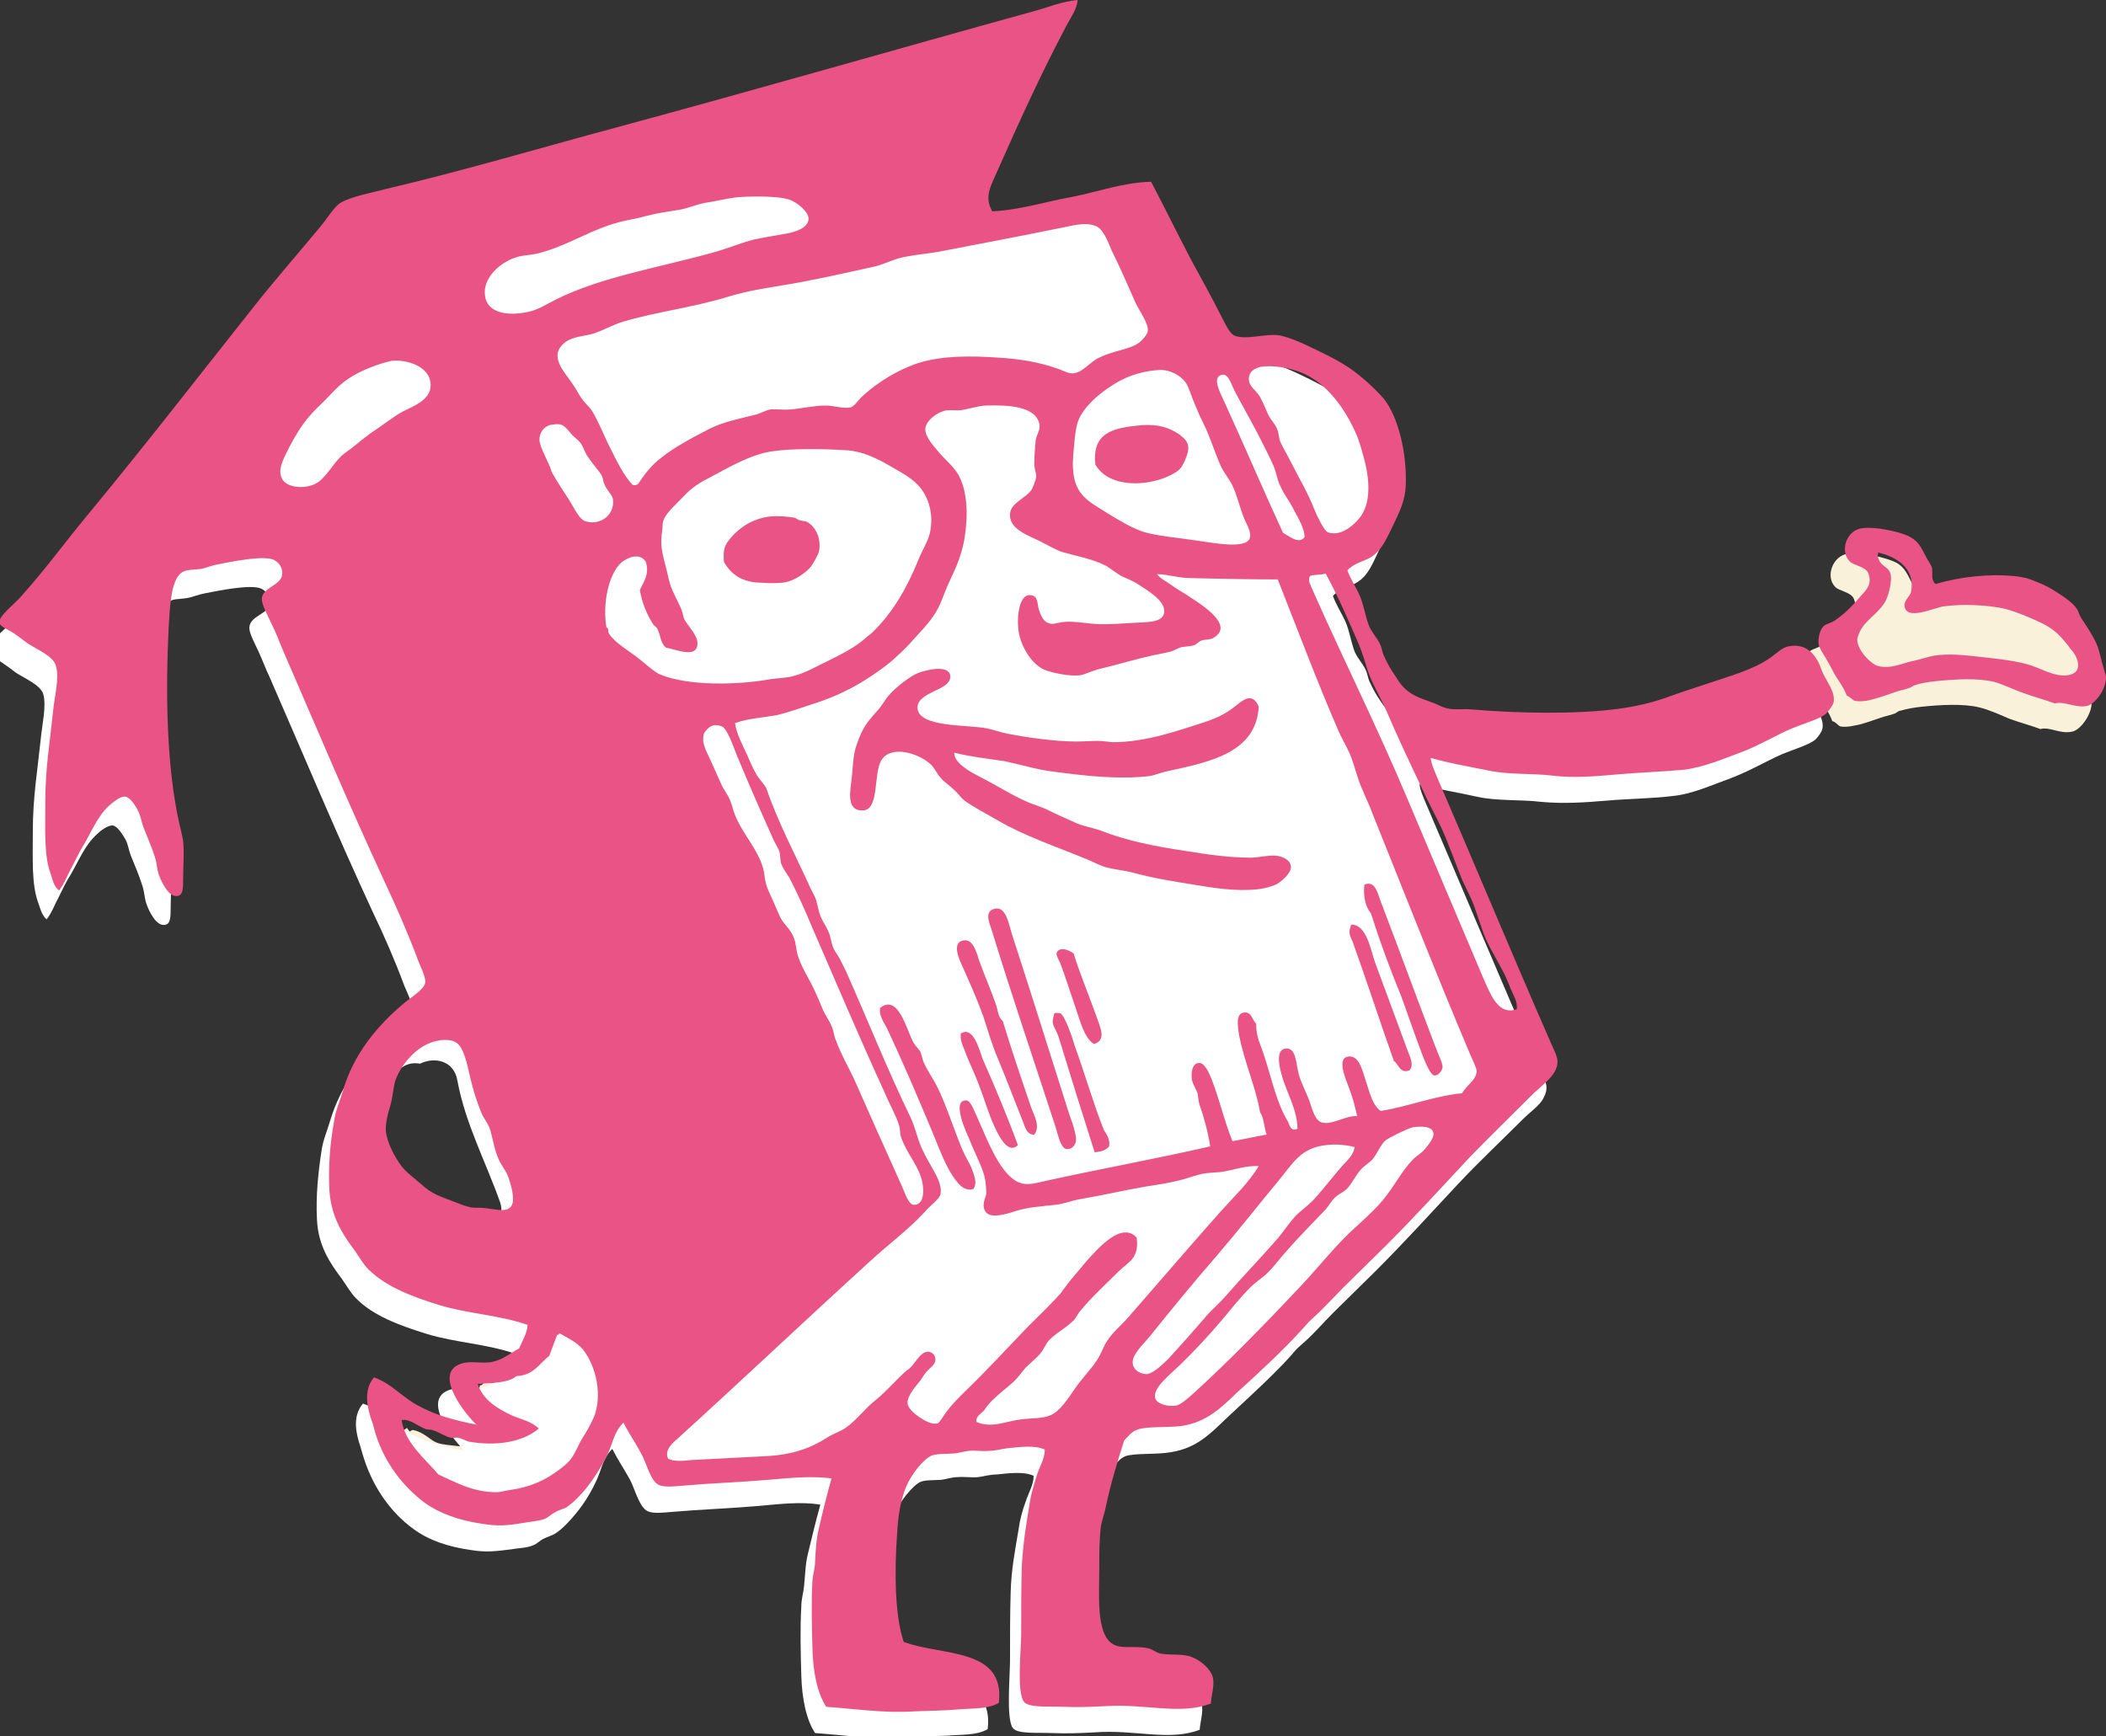 <svg xmlns="http://www.w3.org/2000/svg" viewBox="0 0 320.9 264.6"><rect x="0" y="0" width="320.9" height="264.6" fill="#333333" stroke="none"/><style>.st0{display:none}.st1{display:inline}.st2{fill:none;stroke:#f9f1da;stroke-miterlimit:1}.st3{stroke-width:6}.st3,.st4{fill:none;stroke:#f9f1da;stroke-miterlimit:1}.st4{stroke-width:2}.st5{display:none;fill:#d1d3d4}.st6{fill:#f9f1da}.st7{fill:#FFF}.st8{fill:#ea5385}.st8,.st9{fill-rule:evenodd;clip-rule:evenodd}.st9{display:none;fill:#6ec06c}</style><g class="st0 st1" id="Layer_3"><path class="st2" d="M80.6 214.4c.3-1 .8-1.8 1.4-2.6M77.4 211.2c3.9-.7 8.2.9 10.6 4.1"/><path class="st3" d="M85.4 218.2v-2.7c0-2-2.4-3.3-4.3-2.6M79.8 210.5c2.2-.1 4.3-1.2 5.7-2.8"/><path class="st3" d="M85.4 204.6c-.6 2.2-.2 4.7 1.1 6.6.6.9 1.4 1.7 1.8 2.7.7 1.8.1 3.8-1 5.4-1.1 1.6-2.6 2.7-4.1 4-.8.7-1.7 1.5-2.6 2.1-2 1.2-4.5 1.2-6.8.7s-4.4-1.7-6.4-2.8"/><path class="st4" d="M75.7 211.8c2.1 1.9 4.3 3.9 6.4 5.8.2.2.5.3.6.1"/><path class="st4" d="M74.2 211.8c.7.9 2 1.1 3.1 1.2 1.4.1 2.7.2 4.1.4.4 0 .8.1 1 .3.2.2.3.4.4.6.6 1.3.7 2.7.5 4.1 0 .3-.1.6-.2 1-.1.2-.1.5-.2.7-.2.7-.3 1.4-.7 2-.4.6-1 1.1-1.7 1.1-.5 0-1-.2-1.5-.4-2.4-.9-5-.9-7.6-1.3-.2 0-.5-.1-.6-.3-.1-.3.4-.5.8-.6"/><path class="st4" d="M81.6 220c-1.4-.3-2.9 0-4.2.7-1.6.9-2.9 2.5-4.7 2.6"/><path class="st4" d="M75.6 223.4c.8-.1 1.6-.6 2.3-1 1.7-1.1 3.3-2.1 5-3.2M77.6 212.5c1.3-1.1 2.8-3.1 4.2-4.1-1.6 1.3-6.6 4.6-8.5 2.8 1.8 1.6 3.6 3.1 5.8 4.2M81.1 214.2v.3M85.4 204.2c1.2-.2 2.4.7 3.2 1.6 1.5 1.8 2.4 4.2 2.5 6.5M85.4 205.4c.1.5.3.9.5 1.4 1 1.9 3.4 2.9 4.1 4.9M84.7 219c-1.7-2.3-3.4-4.6-5.2-6.9M76.4 221.7c-2.7.2-5.5-.2-8.2-.5-.8-.1-1.5-.2-2.2-.5-1.1-.5-2-1.6-3.3-1.8-1.1 2.5 7 3.4 8.6 3.8"/><path class="st4" d="M70.3 219.1c2.8-.5 5.4 1.1 8.1 2.1 2.1.8 4.3 1.2 6.6 1.2M67.5 224.9c-.5-1.4-2.7-1.6-3-3M71.7 219.9c.2 1.1.8 2 1.4 2.9 1.5 2 3.4 3.6 5.6 4.8M72.5 220.1c1 0 2.1.5 2.8 1.2"/><path class="st2" d="M79.5 219.8c0-.1.1-.2.2-.3.3-.2.5-.4.8-.7.2-.1.3-.3.5-.4.2-.1.3-.2.5-.2.5-.2 1-.4 1.4-.6M70.1 219.5c.5.4 1 .9 1.4 1.3M69.7 219c2.4 1.5 4.7 3.2 6.9 5M61.6 217.9c1.8 2.4 3.8 4.7 5.9 6.8 1.5 1.5 3.2 2.9 5.2 3.5M89.6 209.7c-.3-.8-.7-1.6-1.3-2.2-.1-.6-.2-1.3-.5-1.9M85.1 203.7c-.1.8.1 1.5.3 2.3.2.8.4 1.5.6 2.3M85 203.3c-.2.8-.5 1.5-.7 2.3M73.1 211.6c1.2 0 2.5-.1 3.7.1 1 .1 2.1.4 3.1.7 2.2.6 4.3 1.5 6.5 1.9M82 218v-2.1"/><path class="st2" d="M80.8 220c-.2-1 .3-2 .7-3 .4-1 .7-2.1.9-3.1"/></g><g id="_x30_1_x5F_T31148_xA0_Image_1_"><path class="st5" d="M-19.4-20.1h359v302h-359z"/><path class="st6" d="M318.3 104.8c-.5-1.6-.6-2.6-1.3-3.8-.6-1-1.2-2-1.8-2.9-.3-.6-.5-1.2-.8-1.6-.6-.8-2.1-1.8-3.4-2.7-1.3-.8-3-1.5-4.2-1.9-.5-.2-1.3-.3-1.8-.3-4-.4-8.3.1-12.1 1.2-.7-.6-.4-1.6-.7-2.3-.1-.4-.6-1.1-.9-1.7-.8-1.6-1.3-2.7-2.9-3.3-1.4-.6-4.9-1.4-6.9-1.1-2.2.3-3.4 3.4-1.9 5 .6.7 2.5.8 2.9 1.9.7 1.9-.7 2.8-1.4 3.7-1.1 1.4-2.3 2.6-3.8 3.5-.5.3-1.4.5-1.7.9-.4.5-.8 1.8-.7 2.6.1.6.6 1.4 1 2 .4.7.8 1.4 1.1 2 .8 1.4 1.7 2.5 2.2 3.9.5.1.8.6 1.2.8 1.1.2 2.4-.2 3-.3 1.1-.3 1.9-.6 3.1-1 .8-.3 1.6-.4 2.3-.7.2-.1.5-.4.8-.4 1-.3 2.2-.5 3.2-.6 2.9-.3 6.3-.5 8.8.1 1.6.4 3.1 1.1 4.5 1.7 1.6.6 3.2 1 4.8 1.6 1.4-.4 3 .8 4.8.4 1.3-.2 3.1-2.7 3-4.5.2-.6-.2-1.5-.4-2.2z"/><path class="st7" d="M270.3 102.4c-1 .2-1.7 1-2.7 1.7-2.7 1.8-6.3 2.8-9.4 3.9-2.1.7-4.3 1.4-6.5 2.2-2.2.8-4.9 1.3-7.2 1.7-6.5.9-15.7.7-22.6.1-1.1-.1-2.3 0-3.3-.1-.8-.1-1.8-.7-2.7-1-1-.4-2-.7-2.7-1.1-1.4-.8-1.9-1.6-2.8-2.9-.7-1-1.2-1.9-1.7-3-.3-.6-.3-1.2-.6-1.8-.5-1.1-1.4-1.9-1.8-3.1-.5-1.5-.7-2.9-1.3-4.3-.6-1.3-1.4-2.5-1.9-3.9 1.3-1.3 2.6-1.3 3.9-2.2 1.5-1 2.2-2.8 3.1-4.7 1-2 1.8-3.7 1.9-6 .2-4.8-1.2-10.5-3.4-13.3-1.4-1.7-3.3-3.3-5-4.5-1.9-1.3-3.8-2.2-6.1-3.3-1.6-.7-3.6-1.6-4.8-1.8-2.1-.3-5.1.8-6.9 0-.6-.2-1.3-1.6-1.8-2.7-1.5-3.2-3.2-6-4.7-8.8-2.2-4.1-4.1-8.1-6.1-11.9-4.2.2-8 1.6-12 2.3-4 .8-7.9 2.1-12.2 2.2-1.4-2.2-.2-3.9.8-6.2 3.4-7.7 6.9-15 10.5-22.1.7-1.3 1.6-2.4 1.7-3.9-2.4.2-4.7 1.1-7 1.8-21.1 5.9-42.1 12-63.2 17.6-11.8 3.2-23.3 6.6-35.1 9.9-2.1.6-5.2 1.1-6.9 2.1-1.1.7-2.1 2.4-3.3 3.9-3.4 4-6.8 8-9.9 11.9C28 62.3 20.2 72.3 11.1 83.3c-3.3 4-6.2 8-9.8 12-.8.8-3.5 3-3.3 4 .1.6 1.3 1 2.2 1.6.9.6 1.7 1.2 2.2 1.6 1.4.9 3.8 1.9 4.2 3.3.5 1.8-.2 4.7-.4 6.9-.5 4.8-1.2 8.8-1.2 14 0 4.3-.2 8 .8 10.8.3.8.5 1.9 1.3 2.6.8-1 1.2-2.2 1.8-3.3.6-1.2 1.1-2.3 1.8-3.4 1.3-2.2 2.2-4.6 4.1-6.3.5-.5 1.7-1.4 2.4-1.3.7.1 1.5 1.4 1.9 2.1.4.7.5 1.6.8 2.4.6 1.5 1.3 3.1 1.8 4.7.3.9.3 1.8.6 2.7.3.9 1.5 3.7 3 3.2.7-.2.7-1.4.7-2.4 0-2 .2-4.3 0-6-.1-1.1-.4-1.9-.6-2.7-1.9-8.5-2.1-19.7-1.6-29.8.2-3 .2-6.5 1.6-8 .8-.9 1.8-.6 3.3-.9.6-.1 1.5-.5 2.6-.7 2.1-.4 6.9-1.4 8.5-.7.6.3 1.4 1 1.3 2.2-.1 1.7-3 1.9-3.1 3.7-.1.8.9 2.6 1.4 3.7.6 1.3 1.1 2.7 1.6 3.7 5.5 12.6 10.2 23.9 15.9 36.2 1.5 3.1 3.3 7.2 4.7 11 .5 1.2 1.4 3 1.3 3.9-.1 1-1.9 2.1-2.9 2.9-4.4 3.5-8 8.1-9.7 13.8-.4 1.4-1.1 3-1.3 4.5-.5 3.3-.9 6.9-.7 10.6.2 4 2 6.6 3.8 9 .7 1 1.4 2.2 2.1 2.9 2.6 2.7 6.7 4.2 10.9 5.5 4.3 1.3 9.1 1.5 13.4 3-.2 1.3-.8 2.2-1.2 3.2-1.3.7-2.1 1.5-3.9 2-1.6.5-3.3-.2-4.9.3-4.5 1.5.9 8 2.3 9.3-3.4-.7-6.1-1.4-8.6-2.8s-4.1-3.5-6.9-4.4c-1.7 2-1 4.7-.4 6.5.2.7.4 1.4.6 2 1.5 4.6 4.3 8.3 7.5 10.6 2.3 1.7 5.2 2.7 8.7 3.2 2.4.4 3.8.2 6.2-.1 1.1-.2 2.4-.2 3.3-.6.6-.2 1-.7 1.6-1 .6-.3 1.3-.5 1.8-.8 1.1-.7 2.3-2 3.1-3 1.1-1.3 2.2-3 3-4.7.9-1.7 1.1-3.8 2.6-5.2.8 1.6 1.7 2.9 2.7 4.7.7 1.3 1.4 4.2 2.7 4.8.9.4 2.4.2 3.7.1 4.6-.4 8.4-.5 13.1-.9 3.3-.3 6.6-.7 9.5-.2-.7 2.5-1.3 5-1.9 7.5-.4 1.6-.4 3.2-.6 5.1-.1.9-.4 1.8-.4 2.9-.2 3.4-.1 7.2 0 10.6.1 3.3.7 6.6 2.1 8.7 4.2.3 9.1 1 13.3.7 2.2-.2 4.5-.2 6.8-.3 2.2-.2 4.5 0 6.2-1 1-8.5-8.8-7.2-14.5-9.3-1.4-4.1-1.4-11-1-16.5.2-2.3.6-5.1 1.4-7.2.7-1.6 2.6-4.1 3.9-4.7.9-.3 2-.2 3.2-.3.7-.1 1.6-.4 2.4-.4 1-.1 2.1.1 3.1 0 .9-.1 1.8-.4 2.8-.4 2-.2 4.2-.5 5.7.2 0 1.4-.8 2.6-1.2 3.9-.5 1.3-.9 2.8-1.1 4.3-.5 3-1.1 6-1.2 9.5-.1 3.1-.1 7-.1 10.4 0 2.4-.6 8.8.4 10.3.7 1 3.8.7 6 .8 2.2.1 4.5 0 6.4-.1 6.2-.5 11.4 1.4 16.1-.4.1-1.4.6-2.7.3-4-.2-1.1-1.7-2.3-2.8-2.9-1.5-.8-3.3-.4-5.1-.7-.7-.1-1.3-.7-1.9-.8-2.2-.4-4.2.2-5.5-.7-2.5-1.6-2-7.4-2-11.4 0-2.1 0-4.2.2-6.1.1-1.1.5-2.3.8-3.4.8-3.7 1.7-7 2.8-10.1.5-.5 1.1-1.3 1.9-1.6 1.5-.5 4.7-.2 6.9-.6 3.9-.6 6-2.8 8.3-5 3.3-3.1 7.1-6.5 9.9-9.6.5-.6 1-1.2 1.6-1.7 1.8-1.5 3.3-3.3 4.9-4.9 2.2-2.2 4.4-4.3 6.5-6.4 4.4-4.4 8.4-8.8 12.6-13.3 3-3.2 6.5-6.5 9.8-9.8 1.2-1.2 2.7-2.2 3.2-3.3.9-1.7.3-2.5-.6-4.4-5.9-13.5-11.6-27.1-17.3-40.4-.4-1-.9-2-1-3 2.8.8 5.6 1.2 8.7 1.9 3.1.7 6.5.4 9.9.8 3.3.3 6.5.1 10-.2 3.4-.3 6.8-.3 10-.7 3-.3 6-1.7 8.8-2.7 2.9-1.1 5.4-2.6 7.9-3.7 1.7-.7 3.8-1.3 4.9-2.1.5-.4 1.1-1.3 1.2-1.8.3-1.6-1.3-3.4-1.8-4.8-1.2-2.2-2.5-4.5-5.6-3.8zM72.1 188.7c-5.7-.7-11.4-2.8-13.9-8.5-2.4-5.3-.9-11 1.7-16 1-1.8 2.6-2.4 4.1-2.1 2.2-1.1 5.2-.5 5.7 2.6 1.2 6.5 4.3 12.3 6.5 18.5.9 2.5-1.4 5.8-4.1 5.5z"/><path class="st8" d="M80.4 201.9c-4.3-1.5-9.1-1.7-13.4-3-4.2-1.3-8.2-2.8-10.9-5.5-.7-.7-1.4-1.9-2.1-2.9-1.8-2.4-3.5-5-3.8-9-.2-3.8.1-7.3.7-10.6.2-1.6.9-3.1 1.3-4.5 1.6-5.7 5.3-10.2 9.7-13.8 1-.8 2.8-1.9 2.9-2.9.1-.9-.9-2.7-1.3-3.9-1.4-3.7-3.2-7.8-4.7-11-5.7-12.3-10.4-23.5-15.9-36.2-.4-1-.9-2.3-1.6-3.7-.5-1.1-1.5-2.9-1.4-3.7.1-1.7 3-2 3.1-3.7.1-1.2-.7-1.9-1.3-2.2-1.7-.7-6.4.3-8.5.7-1.1.2-1.9.6-2.6.7-1.5.2-2.5 0-3.3.9-1.3 1.5-1.4 5-1.6 8-.5 10.2-.3 21.3 1.6 29.8.2.8.4 1.6.6 2.7.2 1.7 0 3.9 0 6 0 1.1 0 2.2-.7 2.4-1.5.5-2.7-2.4-3-3.2-.3-.9-.3-1.8-.6-2.7-.5-1.6-1.2-3.1-1.8-4.7-.3-.9-.4-1.7-.8-2.4-.3-.7-1.2-2-1.9-2.1-.8-.1-1.9.9-2.4 1.3-1.9 1.7-2.8 4.2-4.1 6.3-.7 1.2-1.2 2.3-1.8 3.4-.6 1.1-1 2.3-1.8 3.3-.8-.6-1-1.7-1.3-2.6-1-2.7-.8-6.5-.8-10.8 0-5.2.7-9.2 1.2-14 .2-2.2 1-5 .4-6.9-.4-1.4-2.8-2.4-4.2-3.3-.6-.4-1.3-1-2.2-1.6-.9-.6-2.1-1-2.2-1.6-.2-1 2.6-3.1 3.3-4 3.6-4 6.5-8 9.8-12 9.1-11 16.9-21.1 25.7-32.2 3-3.8 6.5-7.8 9.9-11.9 1.3-1.5 2.2-3.2 3.3-3.9 1.7-1 4.7-1.5 6.9-2.1C70.7 26 82.1 22.6 94 19.4c21.1-5.7 42.2-11.8 63.2-17.6 2.3-.6 4.6-1.6 7-1.8-.1 1.4-1 2.6-1.7 3.9-3.7 7-7.1 14.4-10.5 22.1-1 2.3-2.1 4-.8 6.2 4.3-.2 8.2-1.5 12.2-2.2 4-.8 7.8-2.2 12-2.3 2 3.8 3.9 7.7 6.1 11.9 1.5 2.8 3.1 5.6 4.7 8.8.5 1 1.2 2.4 1.8 2.7 1.8.8 4.7-.3 6.9 0 1.2.2 3.2 1 4.8 1.8 2.3 1.1 4.2 2 6.1 3.3 1.7 1.2 3.6 2.9 5 4.5 2.3 2.8 3.6 8.5 3.4 13.3-.1 2.3-.9 3.9-1.9 6-.9 1.8-1.6 3.6-3.1 4.7-1.2.9-2.6.9-3.9 2.2.5 1.4 1.3 2.5 1.9 3.9.6 1.4.8 2.9 1.3 4.3.4 1.2 1.3 2 1.8 3.1.3.6.3 1.2.6 1.8.5 1.1 1 2 1.7 3 .8 1.3 1.4 2.1 2.8 2.9.7.4 1.6.7 2.7 1.1.9.3 1.8.9 2.7 1 1 .2 2.2 0 3.3.1 6.9.6 16.1.8 22.6-.1 2.3-.3 5-.9 7.2-1.7 2.2-.8 4.4-1.5 6.5-2.2 3.2-1.1 6.7-2 9.4-3.9 1-.7 1.7-1.5 2.7-1.7 3-.6 4.4 1.6 5.1 3.7.5 1.4 2.1 3.1 1.8 4.8-.1.5-.8 1.4-1.2 1.8-1 .8-3.2 1.4-4.9 2.1-2.5 1-5 2.6-7.9 3.7-2.7 1-5.7 2.3-8.8 2.7-3.2.3-6.6.4-10 .7-3.5.3-6.7.6-10 .2-3.4-.4-6.7-.1-9.9-.8-3-.6-5.9-1.1-8.7-1.9.1 1 .6 2 1 3 5.7 13.2 11.4 26.9 17.3 40.4.8 1.9 1.5 2.7.6 4.4-.6 1.1-2 2.2-3.2 3.3-3.2 3.2-6.7 6.6-9.8 9.8-4.2 4.5-8.2 8.9-12.6 13.3-2.1 2.1-4.3 4.2-6.5 6.4-1.6 1.6-3.1 3.3-4.9 4.9-.6.5-1 1.1-1.6 1.7-2.8 3.1-6.6 6.6-9.9 9.6-2.3 2.2-4.5 4.4-8.3 5-2.2.3-5.4 0-6.9.6-.8.3-1.4 1.1-1.9 1.6-1 3.1-2 6.4-2.8 10.1-.2 1.1-.7 2.3-.8 3.4-.2 1.9-.2 4-.2 6.1 0 4-.5 9.8 2 11.4 1.4.9 3.3.2 5.5.7.6.1 1.2.7 1.9.8 1.8.3 3.6-.1 5.1.7 1.1.5 2.5 1.7 2.8 2.9.3 1.3-.2 2.5-.3 4-4.7 1.8-9.9 0-16.1.4-1.9.1-4.3.2-6.4.1-2.2-.1-5.3.2-6-.8-1.1-1.5-.4-7.9-.4-10.3 0-3.4 0-7.4.1-10.4.2-3.5.7-6.6 1.2-9.5.2-1.5.7-3 1.1-4.3.4-1.3 1.2-2.5 1.2-3.9-1.5-.7-3.7-.4-5.7-.2-.9.1-1.8.4-2.8.4-1 .1-2.1-.1-3.1 0-.9.1-1.7.4-2.4.4-1.2.1-2.3 0-3.2.3-1.3.5-3.2 3-3.9 4.7-.9 2.1-1.3 4.9-1.4 7.2-.4 5.5-.4 12.4 1 16.5 5.7 2.2 15.5.8 14.5 9.3-1.7 1-4 .8-6.2 1-2.2.2-4.6.2-6.8.3-4.3.3-9.1-.4-13.3-.7-1.4-2.1-2-5.4-2.1-8.7-.1-3.5-.2-7.3 0-10.6.1-1 .4-1.9.4-2.9.1-1.9.2-3.5.6-5.1.6-2.6 1.2-5 1.9-7.5-2.9-.4-6.2-.1-9.5.2-4.7.4-8.5.5-13.1.9-1.3.1-2.7.3-3.7-.1-1.3-.6-1.9-3.4-2.7-4.8-.9-1.7-1.9-3.1-2.7-4.7-1.5 1.4-1.7 3.5-2.6 5.2-.8 1.6-1.9 3.3-3 4.7-.8 1-2 2.3-3.1 3-.5.3-1.2.4-1.8.8-.6.3-1 .8-1.6 1-.9.3-2.2.4-3.3.6-2.4.4-3.8.5-6.2.1-3.4-.5-6.3-1.5-8.7-3.2-3.2-2.4-6.1-6-7.5-10.6-.2-.6-.3-1.3-.6-2-.6-1.8-1.3-4.6.4-6.5 2.8 1 4.3 3.1 6.9 4.4 2.6 1.4 5.2 2.1 8.7 2.8.1 0 .1 0 .1.1-1.2-1-7.1-7.9-2.4-9.4 1.5-.5 3.3.1 4.9-.3 1.8-.5 2.5-1.3 3.9-2 .6-1.4 1.2-2.3 1.3-3.6zm27.1-171c-1.5.3-2.8.9-4.2 1.1-1.9.3-3.2.5-4.8.9-1 .3-2.1.5-3.1.7-5.2 1.1-8.9 4-13.8 5.1-1 .2-2.2.2-3.2.6-2.1.7-4.9 3-4.5 5.8.4 2.7 3.6 3.1 6.7 2.4 1.4-.3 2.8-1.2 4.2-1.9 6.8-3.4 15.9-4.9 23.8-7.1 2.2-.6 4.3-1.5 6.3-2 1.4-.3 3.2-.6 4.9-.9 1.2-.2 3.4-.8 3.4-2.3 0-1-1.7-2.5-3-2.9-1.8-.6-6.6-.5-8.2-.3-1.6.2-3 .6-4.5.8zm-9.9 42.3c.9-1.3 1.9-2.5 3.1-3.4 2.1-1.7 4.8-3.1 7.5-4.5 2-1 4.5-1.5 6.9-2.1.8-.2 1.6-.7 2.3-.8.9-.1 1.9.1 2.9 0 1.7-.1 3.7-.6 5.5-.6 1.2 0 2.7.5 3.7.3.7-.1 1.2-1.1 2-1.8 2.3-2.1 5.4-4 8.5-5 3.6-1.1 7.8-1.1 12.1-.8 3.4.2 6.2.7 8.8 1.6 1 .3 1.7.8 2.6.8 1.5-.1 2.6-1.8 4-2.4 2.2-1.1 4.6-1.2 6.1-2.3.5-.4 1.3-1.3 1.3-1.8.1-1.1-1.2-2.9-1.8-4.1-1.3-2.9-2.3-5.3-3.7-8.1-.6-1.4-1.2-3.1-2.3-3.7-1.8-.8-4 0-5.8.3-5.9 1.2-11.7 2.3-17.4 3.4-2.4.5-4.9.6-7.1 1.2-1.3.4-2.4 1-3.9 1.3-3.6.8-7.2 1.6-10.9 2.3-3.7.7-7.4 1.1-11 2.2-5.1 1.6-10.9 2.3-16 3.8-1.7.5-3.1 1.4-4.8 1.9-1.1.3-2.9.4-4 1.2-2.8 2.1-.2 4.5 1.1 6.5.5.7.9 1.5 1.3 2.1.5.7 1.2 1.3 1.6 1.9 1.1 1.8 1.9 4 2.9 5.9 1 2 1.9 3.9 3.3 5.4.8.2 1-.4 1.2-.7zm-43.7-16c-2.4 1.4-3.2 2.7-5.1 4.5-2.2 2.1-3.2 3.6-4.7 6.4-.6 1.3-1.7 3-1.3 4.4.4 1.8 3.3 2.1 5.1 1.3 1.6-.7 2.6-2.8 4-4.2.6-.6 1.5-1.1 2.3-1.8.7-.6 1.5-1.2 2.3-1.8 1.7-1.1 3.4-2.5 4.9-3.3 1.6-.8 4-1.7 4.2-3.7.3-3.1-3.6-4.3-6-4-2.1.5-4.1 1.3-5.7 2.2zm136.4.4c-.1 1.3 1 1.7 1.7 2.9.4.7.8 1.7 1.2 2.6.4.9 1.2 1.6 1.4 2.3.2.4.3 1.2.4 1.7.4 1 1.2 2.3 1.8 3.5 1.3 2.6 2.4 4.3 3.5 7.1.4 1 1.5 3.2 2 3.4 2.3.9 4.8-1.8 5.4-3 1.3-2.4.8-5.9.1-8.4-.3-1.1-.6-2.2-1-3.2-1.7-4.1-4.7-8.3-8.7-9.8-1.6-.6-4-1.1-6-.8-.7.2-1.7.5-1.8 1.7zm-21.1 1.3c-2 1.3-4.1 3.2-4.9 5.2-.3.8-.5 2.1-.6 3.4-.1 1.3-.3 2.7-.2 3.9.2 4.2 2.6 5.1 5.4 6.9 1.8 1.1 3.6 2.2 5.5 2.8 2.1.6 4.8.8 8.1 1.3 2.2.3 7.2 1.3 7.9-.3.4-1-.5-2.2-.9-3.3-.6-1.5-1-3.3-1.7-4.8-.5-1-1.3-2-1.7-2.8-1-2.2-1.7-4.6-2.6-6.4-.5-1-1-2.1-1.4-3.1-.5-1.1-.8-2.3-1.3-3.2-.8-1.3-2.7-2.3-4.4-2.1-2.9.2-5.3 1.2-7.2 2.5zm28 18.9c-.6-1.3-1.6-2.5-2.1-3.7-.5-1-.6-2-1-3-.7-1.6-1.6-3.3-2.4-4.9-1.2-2.3-2.4-4.4-3.4-6.3-.6-1-1-2.9-2-2.8-1.8.2-.3 2.9.2 4 3.1 6.8 6.1 13.8 9 20.1.8.4 2.5 1.9 3.3.6-.1-1.4-.9-2.7-1.6-4zm-18.5 11.5c.8.6 1.8 1.1 2.8 1.8 1.5 1 6.7 4.2 3.4 6.1-.4.3-1.1.2-1.8.4-.5.2-.8.6-1.1.7-.5.2-1.2.2-1.9.3-.5.1-1.1.5-1.7.7-1.9.4-3.9.8-5.7 1.3-1.2.3-2.2.6-3.4.9-.5.1-1.1.3-1.6.4-1.3.3-2.4.9-3.1 1-1.5.2-3.9-.3-5.1-.7-2.2-.7-4-3.7-4.3-6.1-.3-2.1.1-5.6 1.8-5.4 1.2.1 1 1.1 1.3 2.2.3.9.7 1.9 1.6 2.1.6.2 1.2-.1 2-.2 1.7-.2 3.4.2 5.2.3 1.8.1 4.1-.1 5.9-.2 2.3-.1 4.4-.1 4.4-1.8s-2.7-3.2-3.9-4c-.7-.5-1.7-.9-2.6-1.3-.9-.5-1.7-1.2-2.4-1.6-2.2-1.1-4.7-1.5-6.7-2.1-.9-.3-1.9-.9-2.9-1.4-1.8-1-5.2-1.9-5-4.4.1-1.7 2.5-2.4 3.3-3.7.2-.4.6-1.3.7-2 0-.5-.3-1.2-.3-1.9 0-1.1.1-2.5.2-3.5.1-.9.7-1.6.6-2.4-.4-2.9-4.7-3.1-8.1-3-1 0-2.6.5-3.8.7-1.1.1-1.8-.1-2.6.1-1.4.4-2.8 1.6-2.9 2.7-.1 1.3 1.4 2.8 2.2 3.8.9 1 2.1 2 2.8 3.2 1.1 1.9 1.5 4.8 1.2 7.8-.3 4-1.5 6.3-2.8 9.1-.6 1.4-1.1 3-1.8 4.1-1.1 1.8-2.5 3.1-3.9 4.7-.9 1-1.9 1.9-2.9 2.8-3.5 2.8-7.2 5-12 6.5-1.8.6-3.8 1.3-5.5 1.7-2.4.4-4.4.5-6.3 1.2.2 1.4.8 2.6 1.4 3.9.6 1.2 1.1 2.6 1.8 3.8.4.8 1.3 1.6 1.6 2.3 1.7 5 4.3 9.9 6.4 14.5.3.8.8 1.5 1.1 2.3.3.9.4 1.9.8 2.8.3.7.8 1.4 1.1 2.1.4.8.4 1.7.8 2.6.2.5.7 1.1 1 1.7l.9 1.8c3.3 7.4 6.4 15.2 9.9 22.4.6 1.3.9 2.7 1.4 4 .4 1 1.1 2.3 1.8 3.5.6 1.1 1.6 2.7 1.3 4.1-.1.7-1.7 1.8-2.4 2.7-2.5 2.7-5.6 5-8.1 7.3-10 9.1-19.5 18.1-29.4 27.1-.9.8-2.2 1.8-1.6 3.2 1.1.5 2.4.3 3.5.2 3.8-.2 7.9-.4 11.5-.6 3.9-.2 6.7-1.2 9.2-2.8.9-.6 1.9-.9 2.7-1.4 1.8-1.2 3.1-3.1 4.8-4.4 1.7-1.4 3.1-3.1 4.7-4.5 1.1-.5 1.9-3 3.4-2.8.4.1.8.4.9.9.2.9-.6 1.4-1 1.8-.5.5-.9 1.1-1.2 1.6-.7.9-2.1 2.4-2 3.5 0 .8 1 1.6 1.7 2.1.5.3 1.8 1.3 2.9 1 .2-.1.6-.7 1-1.3 1-1.5 2.4-2.8 3.4-3.8 3.3-3.2 6.3-6.5 9.5-9.8 1.6-1.6 3.4-3.3 4.8-4.9.7-.9 1.3-1.8 2.1-2.7.7-.8 1.4-1.7 2.2-2.6 1.5-1.6 5-5.7 7.3-3.2.4 3.1-1.1 3.6-2.7 5.1-2.2 2.2-4.2 4-6 6.2-.4.5-.6 1.1-1 1.4-1.1 1.1-2.7 1.9-3.7 3-.5.6-.8 1.4-1.3 2-.6.7-1.5 1.4-2.2 2.1-.7.8-1.3 1.7-2 2.3-1 .9-2.1 1.7-3.1 2.7-.5.5-.9 1-1.3 1.6-.4.4-1.3.9-1.1 1.7 2.4 1 4.3-.1 6.8-.4 1.6-.2 3.2-.1 4.4-.6 1.5-.6 2.7-2.5 3.8-4.1 1.1-1.6 2.6-3.1 3.4-4.4.6-.9 1-2.2 1.6-3 .7-1.1 1.9-2.1 2.9-3.2 4.9-5.6 9.6-11.1 14.4-16.5 2-2.2 4.2-4.3 5.7-6.8-2-.1-3.8.6-5.7.9-1 .1-2 .1-3 .3-.9.2-1.7.5-2.7.8-1.8.5-3.7.8-5.7 1.1-3.5.6-6.4 1.3-9.9 1.9-1.4.2-2.7.8-4 .9-2.5.3-3.9.3-6.2 1-1.2.4-3.5 1.1-4.3.2-.9-1-.1-2.3 0-2.9 0-.4-.1-1.7-.2-2.2-.3-1.7-1.6-4-2.4-6.1-.3-.7-2.9-6.1-.4-5.9.7.1 1.3 2 1.8 3 1.4 3.2 3 7.3 5.3 9 1.6 1.2 3 .7 5.2.2 8.7-1.9 16.5-3.3 24.8-5.2-.3-2.1-1-4.6-1.6-6.3-.2-.6-.2-1.1-.3-1.7-.3-.9-.8-1.5-.9-2.3-.1-.8 0-2.5 1.2-2.4.8 0 1.5 1.7 1.8 2.4 1.3 3.4 2 6.6 3.2 9.5 1.8-.3 3.5-.7 5.2-1-.4-1.1-.4-2.6-1-3.4-.6-3.7-2.4-7.6-3.2-11.8-.2-1.3-.6-3.5 1-3.4.9 0 1 1.1 1.6 1.7 0 2.1.7 3.2 1.2 4.8 1.2 3.6 1.9 7.3 3.7 10.2.2.6.5 1.5 1.4 1 0-2.9-1.8-5.8-2.4-8.2-.5-1.6-.9-4.2.9-4 1.3.1 1.3 2.4 1.7 3.9.2.9 1 2.5 1.6 4 .5 1.5.9 3.2 2.1 3.4 1.5.3 3.7-1.2 5.2-1-.3-1.3-.6-2.6-1.2-4.2-.5-1.4-2.1-4.8 0-4.9 1.6-.1 2.1 2.5 2.6 4 .6 1.8 1 3.5 2.2 4.3 4.3-.7 8.2-2.3 12.4-2.7.6-1.2 2.2-2 2.2-3.4 0-.5-.7-1.8-1.1-2.8-5.2-12.3-9.9-24.3-14.8-36.5-.7-1.9-1.7-3.7-2.3-5.7-.4-1.2-.7-2.4-1.2-3.5s-1.1-2.1-1.6-3.2c-3.3-7.6-6.3-15.6-9.3-23.2-4.2 0-8.9-.1-13.3-.2-1.8 0-3.5-.6-5.1-.6.5.7 1.6 1.2 2.4 1.8zM82.2 67c0 1.1 1.4 3.4 1.8 4.7v.1c.5 1 1.7 2.8 2.4 3.9.8 1.1 1.7 3.3 2.7 3.7 2.3.8 4.6-.9 4.3-3.3-.1-.7-.9-1.3-1.3-2.3-.2-.4-.2-.9-.4-1.3-.3-.6-1.4-1.8-2.2-3-.4-.6-.6-1.3-.9-1.8-.3-.5-.9-.9-1.4-1.4-1-1.1-1.3-1.9-2.9-1.6-1 0-2.1.9-2.1 2.3zM97 100.1c1.2.9 2.3 2 3.4 2.6 4.3 1.9 12.1 1.7 17 .8 1.4-.2 2.8-.2 3.9-.6 1.5-.4 3.2-1.4 4.7-2.1 2.2-1.1 4.2-2.1 5.7-3.4.4-.4.9-.7 1.3-1.1 3-2.9 5.2-6.7 6.9-10.9.6-1.5 1.5-2.9 1.8-4.2.6-2.9-.2-5.2-1.4-6.8-1.2-1.5-2.8-2.3-4.7-3.4-1.9-1.1-4.2-2.3-6.9-2.4-3.1-.2-8.1-.3-11.2.2-3.2.5-6.4 2.4-9.4 4-1.4.7-2.7 1.5-3.9 2.8-1.1 1.2-2.7 2.5-3.1 3.7-.2.4-.1 1-.2 1.6-.3 1.9-.1 2.9.4 4.9.3 1 .5 2.2.8 3.2.4 1.3 1.2 2.6 1.7 3.8.2.5.3 1 .4 1.4.5 1.2 2.5 2.8 2 4.4-.5 1.6-3.4.3-4.7.1-.9-.7-.8-1.8-1.3-2.8-.1-.3-.5-.5-.7-.8-1-1.6-1.7-3.3-2-5.2.6-1.3 1.5-2.4.9-4.3-.9-1.4-2.7-.7-3.7.1-2 1.8-2.9 6.3-2.3 9.9.4.1.2.7.4 1 1 1.4 2.6 2.3 4.2 3.5zm102.6-12.3c-.4.7.2 1.5.4 2.1 4.7 10.6 9.9 21 14.4 31.7 3.6 8.5 7.3 17.3 11 26 .5 1.2 1.2 2.9 1.9 4.2.7 1.2 1.8 2.7 3.8 2 .2-1.1-.5-2.1-.9-3.1s-.8-2-1.3-2.9c-1-1.9-2.2-3.8-2.9-5.7-.5-1.4-.9-2.7-1.4-4.1-.5-1.3-1.2-2.6-1.8-3.9-1.1-2.7-2-5.4-3.2-8-.9-1.9-2-3.9-2.9-5.9-1.9-4-3.8-8-5.5-12-.9-2-2.1-4-2.8-6-.4-1.4-.8-2.6-1.3-3.9-1.6-3.7-3.2-7.4-5.1-10.9-.9.3-2 .1-2.4.4zm-91.4 27.9c.6 1.3 1.1 2.5 1.7 3.8.4.9 1.1 1.7 1.4 2.6.3.7.4 1.4.7 2.1 1.2 3 3.5 5.2 4.3 8.2.2.7.2 1.5.4 2.2.2.8.7 1.8 1.1 2.7.4.9.8 1.9 1.2 2.7.6 1 1.6 1.8 2 3 .3.8.3 1.8.6 2.7.6 1.9 1.8 3.6 2.6 5.4.4.9.8 1.8 1.2 2.8.4.9 1.1 1.8 1.4 2.7.2.4.3 1.4.6 2 .7 2 2.1 4.4 2.9 6.2 2.3 5.2 4.7 10.6 7.1 15.9.5 1.1 1 2.8 1.8 2.9 1.9.1 1.6-3 1.1-4.3-.7-2.1-2.2-3.7-3-6-.2-.5-.1-1.1-.3-1.8-.5-1.6-1.5-3.3-2.2-5-3.9-8.5-7.4-16.8-11.1-25.3-1-2.4-2.2-5.1-3.4-7.4-.5-.8-1.1-1.6-1.3-2.3-.1-.3-.1-1.1-.2-1.6-.2-.7-.8-1.5-1.1-2.3-1.9-4.2-3.5-7.9-5.3-12.2-.6-1.4-1.5-4.3-2.4-4.7-1.5-.6-2.2.3-2.7 1-.5 1.4.3 2.7.9 4zm-47.9 48.8c-.4 1.1-.4 2.5-.8 3.9-.4 1.3-.8 2.8-.7 4 .2 1.8 1.4 4 2.3 5.2.8 1.1 1.9 1.8 3 2.8 1.8 1.6 2.7 1.8 5 2.7.8.3 1.7.7 2.7.9.6.1 1.3 0 2.1.1 1.8.2 3.3.7 4-.3.7-.9-.1-3.6-.6-4.8-.3-.7-.9-1.4-1.3-2.3-.7-1.5-.9-3.3-1.4-4.8-.2-.6-.9-1.5-1.2-2.2-.7-1.7-1.3-3.5-1.8-5.7-.4-1.7-.9-4.5-2.2-5.2-.7-.4-2-.4-2.7-.2-2.9.5-5.4 3.3-6.4 5.9zm150.8 9.3c-.7.6-1.2 1.9-1.9 2.8-.5.6-1.3 1-1.9 1.7-.8.9-1.3 2.1-2.1 2.9-.5.5-1.3.8-1.8 1.3s-.9 1.2-1.4 1.8c-2.1 2.2-4.1 4.2-6.1 6.5-1 1.1-1.9 2.4-3 3.4-.8.7-1.7 1.3-2.4 2s-1.4 1.5-2.1 2.3c-2.7 3.3-5.3 6.3-8.5 9.4-1.5 1.5-4.2 3.5-3.9 5.1.2.9 1.8 1.4 3.2 1.2.7-.1 1.9-1.2 2.7-1.9 5.7-5.2 11-10.7 16.1-16.1 3.2-3.4 5.8-6.8 8.9-9.5 1.6-1.5 3.3-3 4.5-4.7 1.3-1.7 2.4-3.8 3.9-5.3.4-.5 1.3-.9 1.9-1.7.5-.6 1.4-1.7 1.2-2.4-.2-1-1.9-1-3.2-.8-1 .3-3.6 1.6-4.1 2zm-9 .7c-3.9.4-5.1 2.8-7.1 5.2-3.4 4.1-6.2 7.7-9.8 11.9-3.3 3.8-6.5 7.7-9.8 11.8-1 1.3-3 3-2.8 4.4.1.9 1 1.6 2.2 1.6.9-.1 2.4-1.5 3.3-2.4 2.1-2.3 3.7-4.1 5.5-6.2.9-1.1 2-2 2.9-3 2.7-3.1 5.7-6.2 8.3-9.2.9-1.1 1.7-2.3 2.6-3.3.8-.8 1.8-1.5 2.6-2.3 1.6-1.7 3-3.6 4.5-5.3.7-.8 1.8-1.7 1.9-2.9-1.1-.3-2.9-.5-4.3-.3zM66.8 224.7c2.7 1.2 5.2 2.7 8.9 2.7.5 0 1.1-.2 1.8-.3 3.5-.5 5.7-1.6 7.8-3.2.4-.3.9-.7 1.2-1 1.2-1.2 1.5-2.7 2.6-4.3.6-1 1.3-2.3 1.6-3.2 1.1-3.6-.2-7.8-2-9.9-.9-1-2.2-1.6-3.4-2.3-.2 0-.1.3-.4.2-.4 1.1-.8 2.1-1.2 3.2-1.5 1.2-2.4 3-5 3.1-1.3 1.1-3.7 1-5.9 1.2.8 2.5 3.1 3.8 5.2 4.8 1.4.6 3 .9 4.1 2-2.5 2.1-6.5 2.7-10.6 2-.5-.1-1.1-.5-1.7-.6-.4-.1-.8.1-1.1 0-.9-.2-1.7-.8-2.6-1.1-.4-.2-.9-.1-1.2-.2-1.3-.5-2.4-1.6-3.7-1.4.5 3.5 3.5 5.8 5.6 8.3z"/><path class="st8" d="M166.9 70.8c-.5-4.8 2.5-5.6 7-6 2.7-.2 4.3.4 5.8 1.4 1.6 1.2 1.7 2 .8 4.1-.6 1.3-1 1.5-2.1 2.1-2 1-5.2 1.7-8.1.9-1.6-.5-2.6-1.2-3.4-2.5zM110.3 85.6c-.1-1.9 0-2.4 1.1-3.7 1.3-1.5 3.3-2.9 6-3.2 1.1-.1 2.6 0 3.7.2.3.1.4.3.8.4.4.1.8.1 1 .2 1.2.6 2.3 2.3 1.9 4.5-.1.5-.9 1.9-1.2 2.3-.7.9-2.4 2.1-3.8 2.4-.9.2-2.5.2-3.7.1-2.9 0-4.7-1.2-5.8-3.2zM294.9 89c3.8-1.1 8.1-1.6 12.1-1.2.4 0 1.2.2 1.8.3 1.2.4 3 1.1 4.2 1.9 1.3.8 2.8 1.8 3.4 2.7.3.4.4 1 .8 1.6.6.9 1.2 1.8 1.8 2.9.7 1.2.9 2.2 1.3 3.8.2.7.5 1.6.6 2.1.1 1.9-1.7 4.3-3 4.5-1.7.3-3.4-.8-4.8-.4-1.6-.6-3.2-1-4.8-1.6-1.5-.5-3-1.3-4.5-1.7-2.5-.6-5.8-.4-8.8-.1-1 .1-2.3.3-3.2.6-.3.1-.5.3-.8.4-.7.3-1.6.4-2.3.7-1.2.4-2 .7-3.1 1-.6.2-1.9.5-3 .3-.4-.2-.7-.6-1.2-.8-.5-1.4-1.5-2.5-2.2-3.9-.3-.6-.7-1.3-1.1-2-.4-.6-.9-1.4-1-2-.1-.8.2-2.1.7-2.6.3-.4 1.1-.5 1.7-.9 1.5-1 2.6-2.1 3.8-3.5.7-.9 2.1-1.8 1.4-3.7-.4-1.1-2.3-1.2-2.9-1.9-1.5-1.6-.4-4.7 1.9-5 2-.3 5.5.5 6.9 1.1 1.6.7 2.1 1.7 2.9 3.3.3.6.8 1.2.9 1.7.1.8-.2 1.7.5 2.4zm-8.8-4.5c.2 2 1.7 1.6 2 3.1.2.9-.3 3-.7 3.8-.7 1.6-2.8 2.9-3.7 4.3-.3.5-.7 1.3-.7 1.8 0 1.5 2 3.7 3.2 4 2 .5 3.8-.5 5.4-.8 1-.2 2.1-.6 3.2-.8 2-.3 4.2-.1 6 .1 2.8.3 5.8.6 8 1.2 2 .5 4.1 2 6.3 1.7 2.5-.4 1.5-2.9.4-4-.2-.2-.3-.5-.6-.8-1.3-1.6-2.1-2.3-3.9-3.2-1.7-.8-3.6-1.6-5.4-2.1-2.5-.6-6.5-.8-9.4-.4-1.5.2-5.8 2.3-6-.1-.1-.8.9-1.5 1-2.1.7-3.8-2.5-5.4-5-6-.1 0 .1.3-.1.3zM145.4 114.7c0 1.2 1.2 2 2 2.6.9.6 2 1.1 2.9 1.6 1.9 1 3.8 2.2 5.8 3.1 1.2.6 2.6.9 3.9 1.6 1.2.6 2.4 1.1 3.7 1.7 1.2.6 2.7.8 4.1 1.3 3.8 1.5 8.2 2.4 13 3.1 3.1.5 6.4 1 9.8 1 1.1 0 2.6-.4 3.8-.3 1.1.1 2.3.7 2.3 1.7.1.9-1.4 2.2-2.1 2.6-.7.4-2 .7-2.8.8-3.5.4-6.9-.2-10-.7-3.1-.5-6.2-1-9.1-1.8-1.5-.4-3.1-.5-4.4-.9-.9-.3-1.8-.8-2.8-1.2-4.6-1.9-9.4-3.5-13.5-5.9-1.7-1-3.5-1.9-4.9-2.9-.7-.5-1.1-1.2-1.8-1.8-.6-.6-1.4-1.1-1.9-1.7-.7-.7-1-1.7-1.8-2.3-1.6-1.4-5.6-2.8-7.2-.6-1.4 1.9-.3 7.7-2.9 7.8-2.7.1-1.9-3.1-1.7-5.1.2-2.1.2-3.5.8-5.1.8-2.3 1.4-3.1 3-4.9.7-.7 1.2-1.7 1.8-2.4 1.2-1.4 3.4-3 4.4-3.4 1.2-.5 4.8-1.4 5 .4.1 1.3-1.6 1.9-2.6 2.4s-2.4 1.2-2.4 2.4c0 3.1 7.6 2.6 10.6 3.2 1 .2 2 .6 3.1.8 3 .6 7.4 1.2 10.4 1.2 1.2 0 2.6-.1 3.3-.1.9 0 1.9.2 2.4.2 5.1 0 10-1.8 14.1-3.1 2-.7 3.2-1.3 4.8-2.6 1-.8 2.4-1.9 3.3.3-.4 7-7.4 8.4-13.8 9.8-1.1.2-2.1.7-3.1.8-4.7.5-9.8-.1-14.3-.7-2.6-.3-5.1-1.1-7.5-1.6-2.7-.4-5.3-.7-7.7-1.3zM208.9 139.2c-.9-1.1-1.2-2.7-1-4.4 1.8-.7 2 1.5 2.8 3.4 2.6 6.8 5.3 14.2 7.9 21 .5 1.4 1.3 2.9 1.2 3.5-.1.5-.6 1.2-1.2 1.2s-1.3-1.8-1.7-2.7c-1.3-3.4-2.3-6.4-3.4-9.4-1.8-4.4-3.2-8.2-4.6-12.6zM151.5 138.5c1.9-.5 2.2 2.5 2.9 4.5 2.8 8.6 5.6 17.6 8.4 26.4.4 1.3 1.4 3.6 1.1 4.7-.2.6-.7 1.1-1.4 1-1-.1-1.4-2.8-1.9-4.1-3.2-9.8-6.5-19.5-9.5-29.3-.4-1.2-1.1-2.8.4-3.2zM214.8 163.1c-1.5.6-1.7-1-2.4-1.4-2.1-5.9-4.1-12.1-6.3-18.2-.3-.7-.7-1.3-.3-2.3 0-.2.1-.3.2-.3 2.2.1 2.8 3.6 3.5 5.7 1.8 4.8 3.3 9 5.1 13.8.2.6.9 1.8.2 2.7zM157.6 172.9c-1.3.1-1.5-1.6-1.9-2.4-1.2-3-2.4-6.2-3.7-9.3-.9-2.1-1.5-4.3-2.2-6.4-1.1-3-2.2-5.4-3.4-8.1-.5-1.1-1.3-3.4.7-3.4 1.2 0 1.7 1.8 2.1 3.1.8 2.2 1.8 4.5 2.6 6.8.3 1 .3 1.8 1 2.4 1.3 4.3 2.8 8.7 4.3 13.1.4 1.2 1.5 2.9.5 4.2zM163.6 145.3c.8 2.7 2.3 6.3 3.4 9.4.6 1.8 1.7 3.8-.3 4.4-1.5-.9-2.1-3.5-2.9-5.8-.8-2.3-1.5-4.6-2.2-6.4-.1-.4-.7-1.2-.6-1.7.5-1.1 2.1-.3 2.6.1zM148.3 181.2c-1 .3-1.8-.3-2.3-.9-1.8-2-2.9-5.4-4.1-8.2-2.1-5-4.3-10.2-6.7-15.3-.5-1-1.3-2-1.1-3.2 2.8-2.2 4 3.3 5.1 5.3.3.5.8 1 1 1.3.3.6.3 1.3.7 2 .5 1.1 1.3 2.2 1.9 3.4 1.4 2.8 2.5 6.4 3.8 9.5.4 1 1 1.9 1.4 2.8.4 1.1 1 2.4.3 3.3zM169 174.7c-.5.6-1.2.8-2.2.9-1.7-5.3-3.7-11.7-5.5-17.6-.3-.9-.9-1.7-.9-2.3 0-.2.2-1.3.3-1.3.2-.1.6 0 .8 0 .7.1 2 4 2.2 4.8 1.6 4.4 2.8 8.7 4.5 13 .4.6 1 1.5.8 2.5zM155.1 174.5c-1.6 1.6-3.1-1.8-3.7-3.1-.8-1.8-1.5-4.2-2.4-6.5-.6-1.6-1.4-3.1-2-4.8-.4-1-.7-1.6-.6-2.6 1.9-1.2 2.8 2.4 3.3 3.8 1.9 4.3 3.9 9.1 5.4 13.2z"/><path class="st9" d="M113.4 217.1c1.6.5 3.9 0 6.2-.1 1.6-.1 5.6-.7 5.8.6.3 1.6-2.2 1.5-3.7 1.6-3.2.2-6.1.4-9.5.7-1.5.1-3.7.5-3.9-.8-.1-.5 1.3-1.8 2-2.4 5.3-4.8 10.9-9.9 16.1-14.5 3.2-2.9 6.1-5.8 9.1-8.4 3.1-2.7 6.1-5.9 9.2-8.3.5-.4 1.3-.2 1.4.7.2 1.2-2.9 3.7-3.7 4.3-10.1 8.9-19 17.2-29 26.6z"/><g id="Layer_2" class="st0"><path class="st1 st6" d="M87.1 213.3c7.7 0 7.7-12 0-12s-7.7 12 0 12z"/><path class="st1 st6" d="M78.6 220c7.7 0 7.7-12 0-12s-7.7 12 0 12z"/><path class="st1 st6" d="M85.7 222.8c7.7 0 7.7-12 0-12s-7.7 12 0 12z"/><path class="st1 st6" d="M77 230.1c7.7 0 7.7-12 0-12-7.8 0-7.8 12 0 12z"/><path class="st1 st6" d="M81.8 228.9c7.7 0 7.7-12 0-12s-7.7 12 0 12zM65.7 227c7.7 0 7.7-12 0-12s-7.7 12 0 12z"/><path class="st1 st6" d="M70.8 230c7.7 0 7.7-12 0-12s-7.7 12 0 12zM89.6 218.9c7.7 0 7.7-12 0-12s-7.7 12 0 12z"/></g></g></svg>